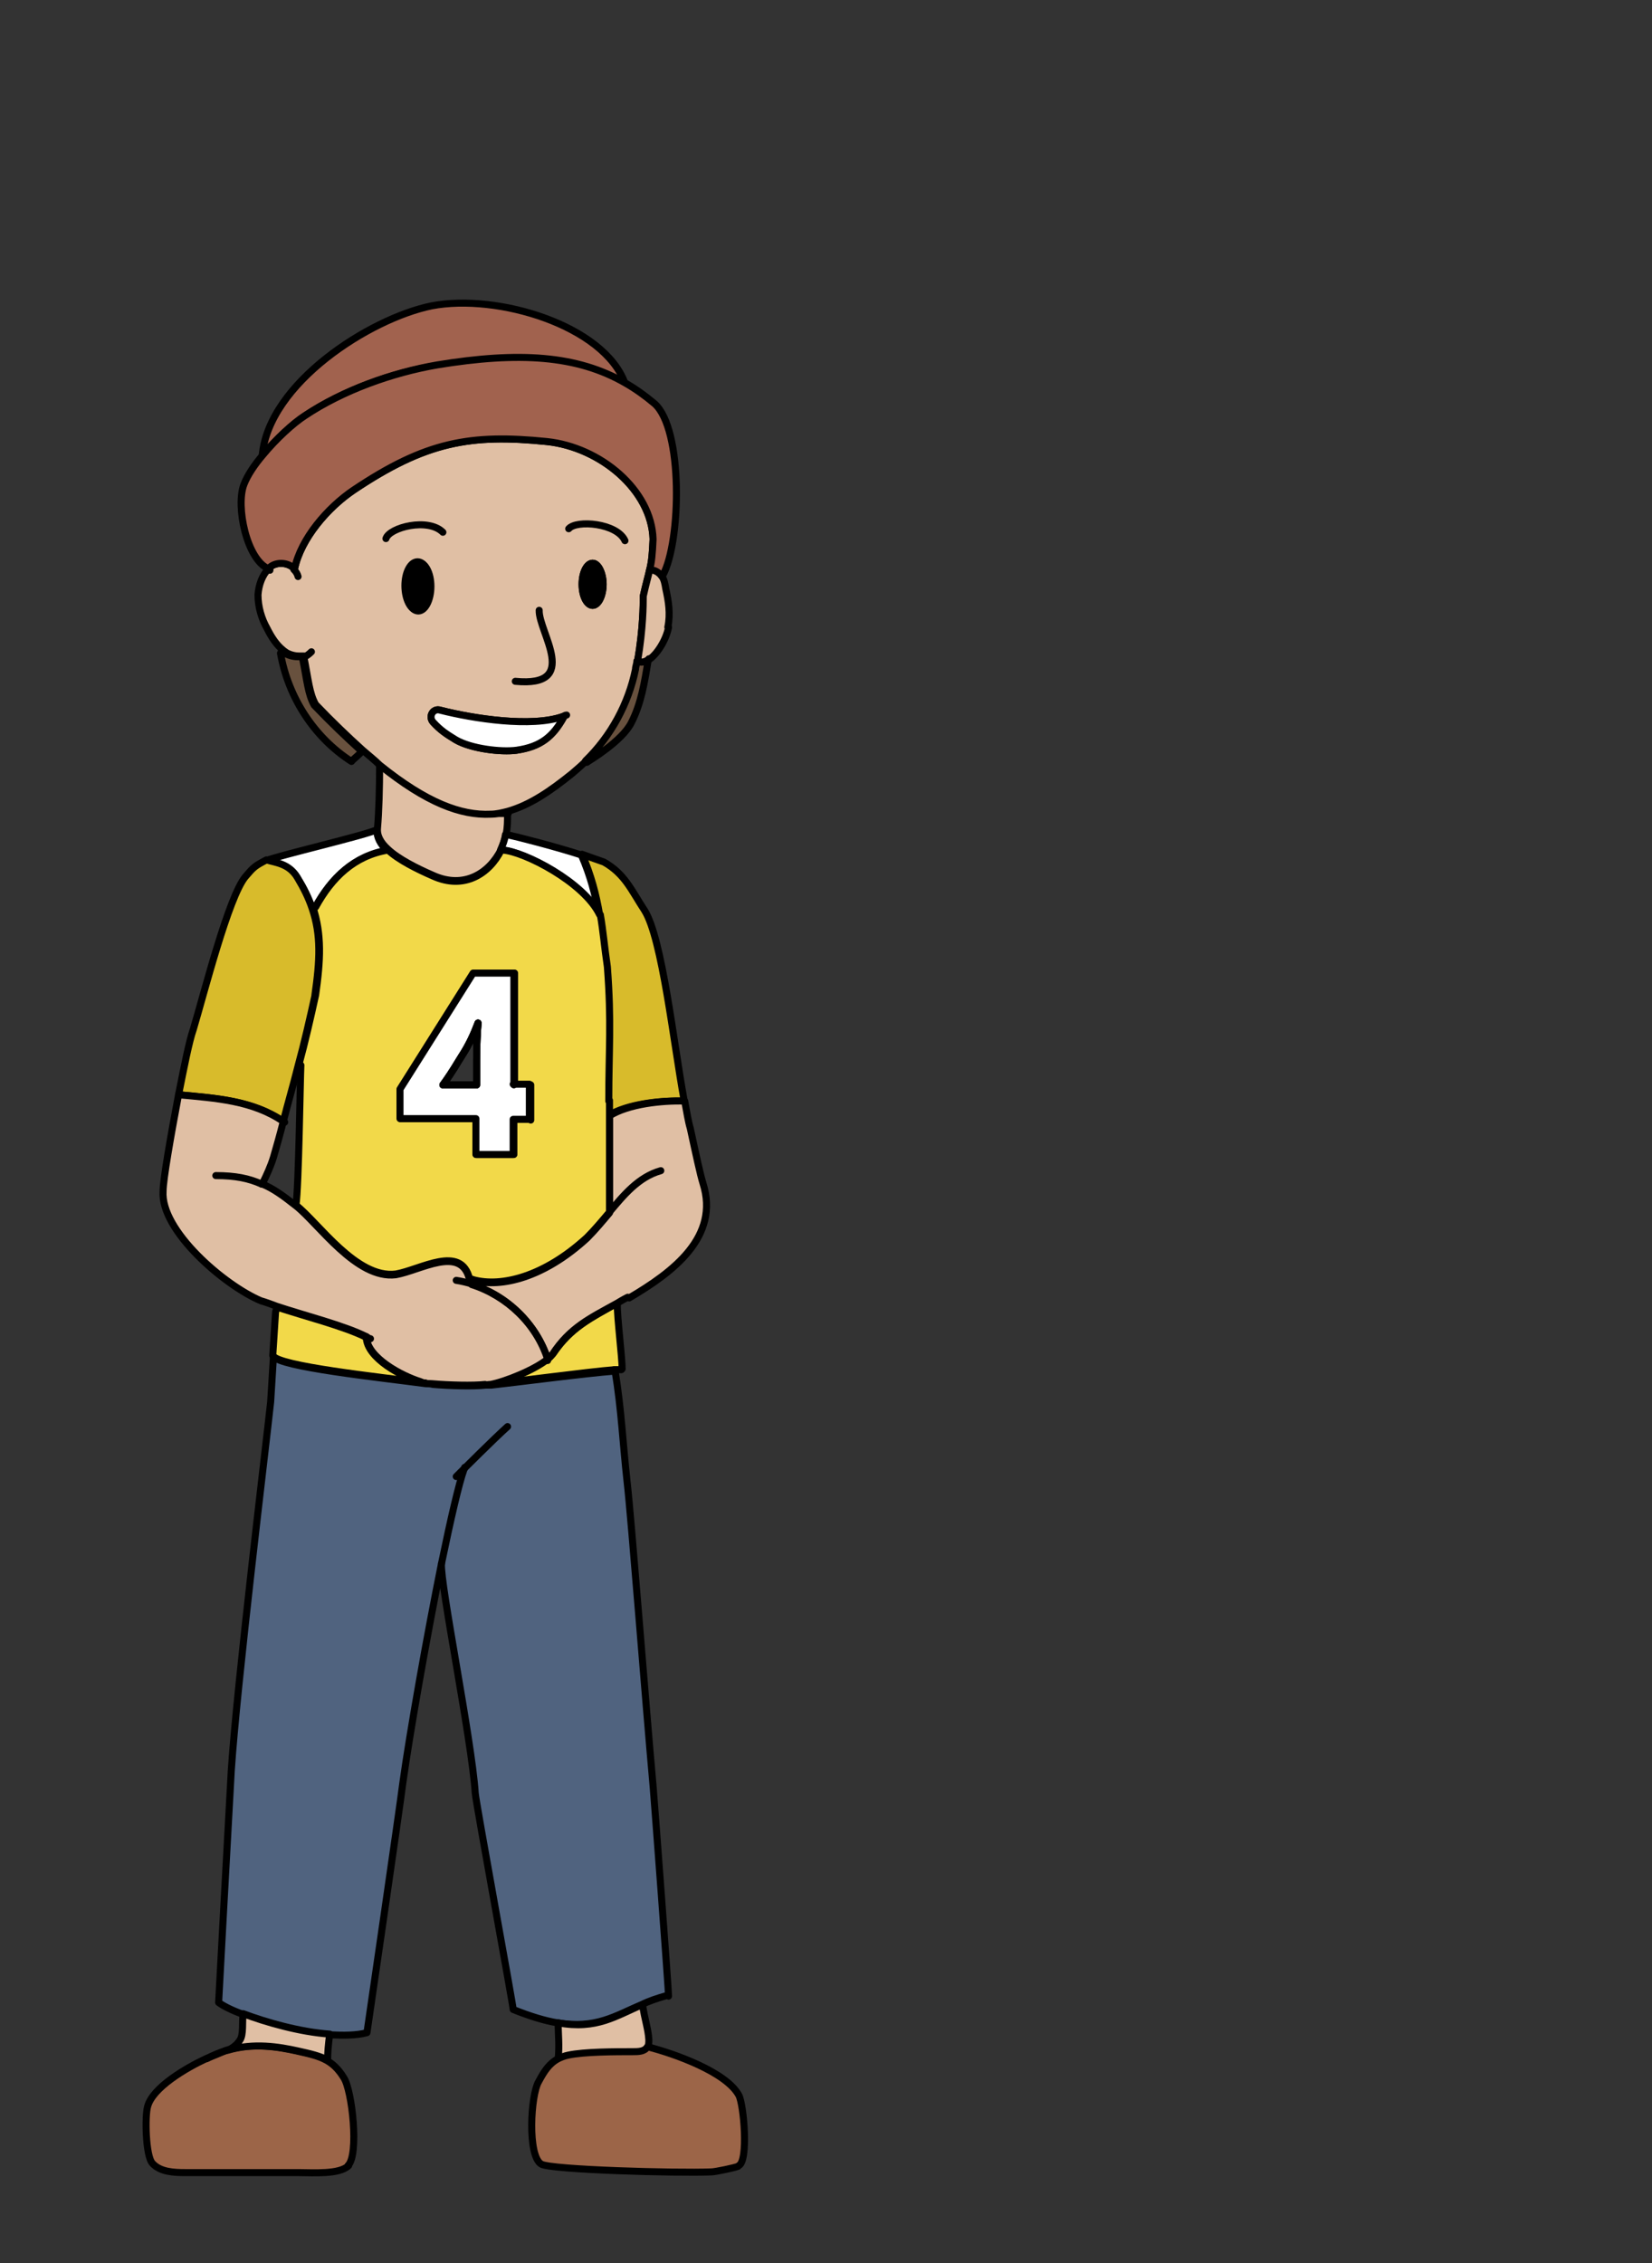 <?xml version="1.0" encoding="UTF-8"?><svg id="usa" xmlns="http://www.w3.org/2000/svg" width="235" height="321.9" viewBox="0 0 235 321.9"><rect x="0" y="0" width="235" height="321.9" fill="#333333" stroke="none"/><defs><style>.cls-1{fill:#50637f;}.cls-1,.cls-2,.cls-3,.cls-4,.cls-5,.cls-6,.cls-7,.cls-8,.cls-9,.cls-10{stroke:#000;stroke-linecap:round;stroke-linejoin:round;}.cls-2{fill:#e0bfa4;}.cls-3{fill:#9c6548;}.cls-4{fill:#a1624e;}.cls-5{fill:#68513e;}.cls-6{fill:#d8bb2b;}.cls-7{fill:#fff;}.cls-8{fill:#f2d949;}.cls-9{fill:none;}</style></defs><path class="cls-2" d="M72.2,115.8c0,.9,0,1.9-.2,2.8-.2.8-.4,1.5-.7,2.2,0,0,0,0,0,0-1.7,3.4-5.3,5.7-9.7,3.7-2.3-1-4.9-2.3-6.4-3.7-1-.9-1.6-1.9-1.5-3,.2-2.3.3-5.6.3-9.1,6.7,5.4,11.6,7.2,15.8,7h2.5Z"/><path class="cls-6" d="M97.2,156.6c-3.2-.1-8,.4-10.7,2.1v-2.1c0-7.6.4-11.1-.2-19.1-.4-2.7-.6-5.1-1-7.4-.5-2.9-1.2-5.6-2.5-8.6,1.4.5,2.5.9,3.1,1.1,3,1.7,3.9,4,5.8,6.9,2.5,4,4.1,18.7,5.6,26.9Z"/><path class="cls-7" d="M55.1,121h0c-4.8.8-8,3.9-10.3,8.1h-.4c-.5-1.3-1.1-2.7-2.1-4.2-1.2-2-3-2.1-4.4-2.5,1.2-.6,14.5-3.7,15.7-4.4,0,1.1.5,2.1,1.5,3Z"/><path class="cls-6" d="M44.8,141.6c-.7,3.2-1.5,6.7-2.4,10-.7,2.8-1.5,5.5-2.1,7.9-4.4-3-9.6-3.3-14.9-3.8h0c.8-4,1.5-7.6,2.1-9.3,1.5-5,5-18.8,7.4-21.7,1.2-1.4,1.3-1.5,3-2.4,1.3.4,3.2.5,4.4,2.5.9,1.5,1.6,2.9,2.1,4.4,1.3,3.8,1.1,7.4.4,12.3Z"/><path class="cls-8" d="M88.4,194.8c-.2,0-.6,0-.9,0-4,.3-14.8,1.8-17.6,2h0c2.1-.4,6.2-2.1,8.1-3.6.3-.2.5-.5.7-.7,2.5-3.7,5.3-5,9.1-7.2,0,2.3.7,7.7.7,9.4Z"/><path class="cls-9" d="M87.7,185c0,.1,0,.3,0,.5"/><path class="cls-2" d="M89.3,184.5c-.6.3-1.1.6-1.6.9-3.8,2.1-6.6,3.4-9.1,7.2-.2.2-.4.5-.7.7-1.6-5-5.8-9.1-10.8-10.6l.2-.6c4,1.1,10.1-.4,16.2-6,1.1-1.1,2.1-2.3,3.2-3.6,0-3.6,0-9.6,0-13.8,2.7-1.7,7.5-2.2,10.7-2.1.3,1.6.5,2.9.8,3.9.8,3.7,1.4,6.5,1.8,7.8,2.4,7.6-4.2,12.6-10.5,16.3Z"/><path class="cls-9" d="M86.6,172.5c2.1-2.5,4.2-5.1,7.4-6"/><path class="cls-2" d="M77.9,193.3c-1.8,1.5-6,3.2-8.1,3.6-.3,0-.6.1-.8,0-1.7.2-5.2.1-7.5-.1-.4,0-.7,0-1-.1-.3,0-.5-.1-.7-.2-2.6-.8-7.6-3.4-7.7-6.4-3.2-1.6-8.8-3-12.7-4.3-.8-.3-1.6-.6-2.3-.8-5.2-2.2-14.3-10-13.9-15.6,0-1.6,1.1-7.9,2.2-13.7h0c5.3.5,10.5.8,14.9,3.8-.5,2-1,3.7-1.4,5.1-.4,1.3-1,2.6-1.6,3.8,1.5.6,2.9,1.6,4.8,3.1,3.2,2.5,8.6,10.5,14.2,9.8,3.5-.6,9.3-4.3,10.5.7.2,0,.3,0,.5.1l-.2.6c5,1.6,9.2,5.6,10.8,10.6Z"/><path class="cls-9" d="M52.7,190.4c-.2,0-.4-.2-.6-.3"/><path class="cls-9" d="M30.7,167.2c2.8,0,4.7.4,6.5,1.2"/><path class="cls-8" d="M60.5,196.7c-6.8-.9-20.9-2.4-21.7-3.9.2-3.1.4-6.1.4-6.2l.2-.7c3.9,1.3,9.5,2.7,12.7,4.3.1,3,5.1,5.6,7.7,6.4.2,0,.4.1.7.2Z"/><path class="cls-1" d="M94.9,283.8c-1.4.4-2.6.8-3.6,1.3-3.8,1.6-6.5,3.5-12,2.6-1.8-.3-3.8-.9-6.3-1.9,0-.6-5.3-29.4-5.4-30.8-.5-7.6-5-29.7-4.8-32.6-2.1,10.4-4.5,24-5.5,31.2-.4,3.3-5.1,35.5-5.1,35.5-1.5.4-3.3.4-5.3.3-4.3-.3-9-1.6-12.3-2.9-1.7-.6-3-1.3-3.5-1.7,0,0,1.4-26,1.8-33,.8-12.2,4.9-45.9,5.6-52.4,0,0,.2-3.3.4-6.5.8,1.5,14.9,3,21.7,3.9.3,0,.6,0,1,.1,2.3.2,5.8.3,7.5.1.2,0,.5,0,.8,0h0c2.8-.3,13.6-1.7,17.6-2,.9,5.5,1.1,10.3,1.7,15.7.6,5.2,2.6,31.1,3.7,43.3.2,2.4,2.2,28.9,2.2,29.9Z"/><path class="cls-9" d="M87.4,194.8s0,0,0,0"/><path class="cls-9" d="M66.1,208.7c0,0,0,.2-.1.3-.7,1.9-1.9,7.1-3.2,13.4"/><path class="cls-9" d="M72.2,202.9c-2,1.8-6.2,6-7.3,7.1"/><path class="cls-3" d="M49.6,308c-1.3,1.3-5.1,1-7.1,1-5.4,0-10.7,0-16.1,0-1.7,0-3.6-.1-4.7-1.3-1-1-1.1-6.8-.7-8.1.7-2.7,5.5-5.5,8.3-6.8,1-.4,2-.8,2.9-1.2,3.7-1.1,7.3-.5,10,.1,1.8.4,3.1.7,4.2,1.3.9.5,1.7,1.2,2.5,2.5,1.2,1.8,2.2,11,.6,12.5Z"/><path class="cls-9" d="M32.3,291.6c-1,.3-2,.7-2.9,1.2"/><path class="cls-2" d="M46.9,289.3h0q-.3,2.2-.3,3.7c-1.1-.6-2.4-.9-4.2-1.3-2.7-.6-6.3-1.2-10-.1.7-.3,1.3-.8,1.7-1.4.6-.8.3-2.7.5-3.8,3.2,1.2,8,2.6,12.3,2.9Z"/><path class="cls-2" d="M92.1,291.2c-.4.6-1.3.7-2.1.7-2.4,0-6.9,0-9.2.5-.5.1-1,.3-1.4.5h0c.2-2.2,0-3.4,0-5.2,5.5,1,8.2-1,12-2.6.3,2.1.8,3.4.9,5,0,.4,0,.8-.2,1.1Z"/><path class="cls-3" d="M105,308.1c-.4.2-3.3.8-3.8.8-4.9.2-22.8-.3-24.2-1.1-2-1.2-1.5-9.8-.4-11.7.8-1.5,1.5-2.6,2.8-3.3.4-.2.9-.4,1.4-.5,2.3-.5,6.8-.5,9.2-.5.8,0,1.7,0,2.1-.7,3.9,1,11.2,3.6,13,6.9.7,1.3,1.4,9.3,0,10Z"/><path class="cls-2" d="M77.8,62.8c-10.9-1.1-17.2,0-27.5,6.9-3.7,2.5-7.5,6.9-8.4,11.2-.8-.8-2.1-1-3.1-.5-.2.1-.5.3-.6.5-.9.9-1.4,2.3-1.5,3.7,0,1.7.5,3.4,1.3,4.8.6,1.2,1.3,2.3,2.3,3.1.1.1.3.2.4.3.5.3,1.2.5,1.8.5h.7c.7,3.5.8,5.3,1.7,6.9,2.4,2.5,4.6,4.6,6.7,6.5.8.7,1.7,1.4,2.4,2.1,6.7,5.4,11.6,7.2,15.8,7,.8,0,1.6-.2,2.4-.4,3.2-.9,6.1-2.9,9.2-5.4.7-.6,1.4-1.2,2-1.8,3.6-3.5,6.1-8.1,7.1-13,0-.4.2-.8.2-1.2.8-4.6.8-8.2.8-8.9,0,0,0-.2,0-.3.4-1.8.7-2.8.9-3.7.3-1.2.4-2.1.5-4.4-.2-7-7.5-13.1-15.1-13.9ZM59.4,86.8c-1,0-1.8-1.6-1.8-3.5s.8-3.4,1.8-3.4,1.8,1.5,1.8,3.4-.8,3.5-1.8,3.5ZM73.5,106.7c-2.2.3-6.5-.2-8.7-1.5-1.3-.8-2.1-1.3-3.2-2.5-.7-.8,0-2,1-1.7,4.7,1.2,13,2.5,17.5.9h0c-1.5,2.9-3.2,4.3-6.7,4.8ZM84.3,86.1c-.8,0-1.5-1.3-1.5-3s.7-3,1.5-3,1.5,1.4,1.5,3-.7,3-1.5,3Z"/><path class="cls-7" d="M80.2,102c-1.5,2.7-3.2,4.2-6.7,4.7-2.2.3-6.5-.2-8.7-1.5-1.3-.8-2.1-1.3-3.2-2.5-.7-.8,0-2,1-1.7,4.7,1.2,13,2.5,17.5.9h0Z"/><path class="cls-9" d="M92.9,76.6s0,0,0,.1"/><path class="cls-9" d="M88.9,76.9c-1.1-2.5-6.9-3-8-1.7"/><path class="cls-9" d="M63,75.7c-2.1-2.1-7.6-.7-8.1.9"/><path class="cls-10" d="M85.8,83.1c0,1.7-.7,3-1.5,3s-1.5-1.3-1.5-3,.7-3,1.5-3,1.5,1.4,1.5,3Z"/><path class="cls-10" d="M61.3,83.4c0,1.9-.8,3.5-1.8,3.5s-1.8-1.6-1.8-3.5.8-3.4,1.8-3.4,1.8,1.5,1.8,3.4Z"/><path class="cls-9" d="M76.7,86.8c-.1,3.1,6,11-3.4,10.1"/><path class="cls-9" d="M80.6,101.7c-.2,0-.3.1-.5.2"/><path class="cls-4" d="M88.9,54.6c-6.9-4-15.2-4.5-26.8-2.6-6.4,1-13.4,3.6-18.8,7.2-1.7,1.1-4.1,3.4-6,5.6.9-10.3,15.3-19.5,24.1-21.3,9.4-1.8,24.5,2.8,27.5,11Z"/><path class="cls-9" d="M42.3,93.5c.2,0,.5,0,.7,0,.5-.1.9-.4,1.3-.8"/><path class="cls-9" d="M42.4,82c-.1-.4-.3-.7-.6-1"/><path class="cls-2" d="M95.1,89.2c-.3,1.7-1.6,3.9-2.9,4.7-.5.3-1,.4-1.5.1h0c.8-4.6.8-8.2.8-8.9,0,0,0-.2,0-.3.4-1.8.7-2.8.9-3.7h.1c.6-.1,1.3.2,1.6.8.4.5.5,1.2.6,1.8.4,1.8.7,3.6.3,5.5Z"/><path class="cls-9" d="M77.9,193.5c0,0,0-.1,0-.2"/><path class="cls-9" d="M67.1,182.6c-.7-.2-1.5-.4-2.2-.5"/><path class="cls-9" d="M37.2,168.4s0,0,0,0"/><path class="cls-9" d="M92.9,76.7c0,.4,0,.8,0,1.1"/><path class="cls-4" d="M94.1,81.9c-.4-.5-1-.9-1.6-.8h-.1c.3-1.2.4-2.2.5-4.4-.2-7-7.5-13.1-15.1-13.9-10.9-1.1-17.2,0-27.5,6.9-3.7,2.5-7.5,6.9-8.4,11.2-.8-.8-2.1-1-3.1-.5-.2.1-.5.3-.6.5-3.1-1.3-4.7-8.9-3.5-12,.5-1.3,1.5-2.8,2.7-4.2,1.9-2.3,4.3-4.5,6-5.6,5.4-3.6,12.4-6.1,18.8-7.2,11.6-1.9,19.9-1.4,26.8,2.6,1.4.8,2.8,1.8,4.1,2.9,4.1,3.6,3.8,19.6,1.2,24.4Z"/><path class="cls-9" d="M38.4,81.1c-.1,0-.3,0-.4-.1"/><path class="cls-5" d="M51.5,106.8c-.2.4-1.3,1.2-1.5,1.5-5.3-3.4-9-9.1-10.1-15.4l.2-.3c.1.1.3.2.4.3.5.3,1.2.5,1.8.5h.7c.7,3.5.8,5.3,1.7,6.9,2.4,2.5,4.6,4.6,6.7,6.5Z"/><path class="cls-9" d="M51.5,106.8s0,0,0,0"/><path class="cls-5" d="M92.2,93.9c-.5,3.1-1,6.2-2.4,8.9-1.3,2.6-6,5.4-6.3,5.6l-.2-.2c3.6-3.5,6.1-8.1,7.1-13,0-.4.2-.8.2-1.2h0c.5.3,1,.2,1.5-.1Z"/><path class="cls-9" d="M83.5,108.4s0,0,0,0"/><path class="cls-9" d="M92.3,93.7s0,0,0,.1"/><path class="cls-9" d="M40.5,159.6c0,0-.2-.1-.3-.2"/><path class="cls-9" d="M86.6,158.7s0,0,0,0"/><path class="cls-7" d="M85.3,130.1h-.1c-2.2-4.6-10.7-9-13.8-9.2h-.2s0,0,0,0c.3-.7.6-1.4.7-2.2h.2c1.4.3,6.9,1.7,10.6,2.9,1.3,3,2,5.7,2.5,8.6Z"/><path class="cls-8" d="M86.6,156.6c0-7.6.4-11.1-.2-19.1-.4-2.7-.6-5.1-1-7.4h-.1c-2.2-4.6-10.7-9-13.8-9.2h-.2c-1.7,3.4-5.3,5.7-9.7,3.7-2.3-1-4.9-2.3-6.4-3.7h0c-4.8.8-8,3.9-10.3,8.1h-.4c1.3,3.9,1.1,7.6.4,12.5-.7,3.2-1.5,6.7-2.4,10h.3c-.1,2.1-.3,17.3-.7,19.9,3.2,2.5,8.6,10.5,14.2,9.8,3.5-.6,9.3-4.3,10.5.7.2,0,.3,0,.5.1,4,1.1,10.1-.4,16.2-6,1.1-1.1,2.1-2.3,3.2-3.6,0-3.6,0-9.6,0-13.8v-2.1ZM75.4,159.2h-2.3v5h-5.3v-5.1h-10.8v-4.2l10.4-16.5h5.8v15.9h2.3v5Z"/><path class="cls-7" d="M73.1,154.3v-15.9h-5.8l-10.4,16.5v4.2h10.8v5.1h5.3v-5h2.3v-5h-2.3ZM67.8,150.9v3.4h-1.5c-1.6,0-2.7,0-3.3,0,.6-.8,1.4-2,2.3-3.5l.5-.8c.9-1.4,1.6-2.9,2.2-4.5-.1,1.2-.2,3-.2,5.3Z"/><path class="cls-9" d="M68,145.6c-.1,1.2-.2,3-.2,5.3v3.4h-1.5c-1.6,0-2.7,0-3.3,0,.6-.8,1.4-2,2.3-3.5l.5-.8c.9-1.4,1.6-2.9,2.2-4.5Z"/><path class="cls-9" d="M68,145.6c-.1,1.2-.2,3-.2,5.3v3.4h-1.5c-1.6,0-2.7,0-3.3,0,.6-.8,1.4-2,2.3-3.5l.5-.8c.9-1.4,1.6-2.9,2.2-4.5Z"/></svg>